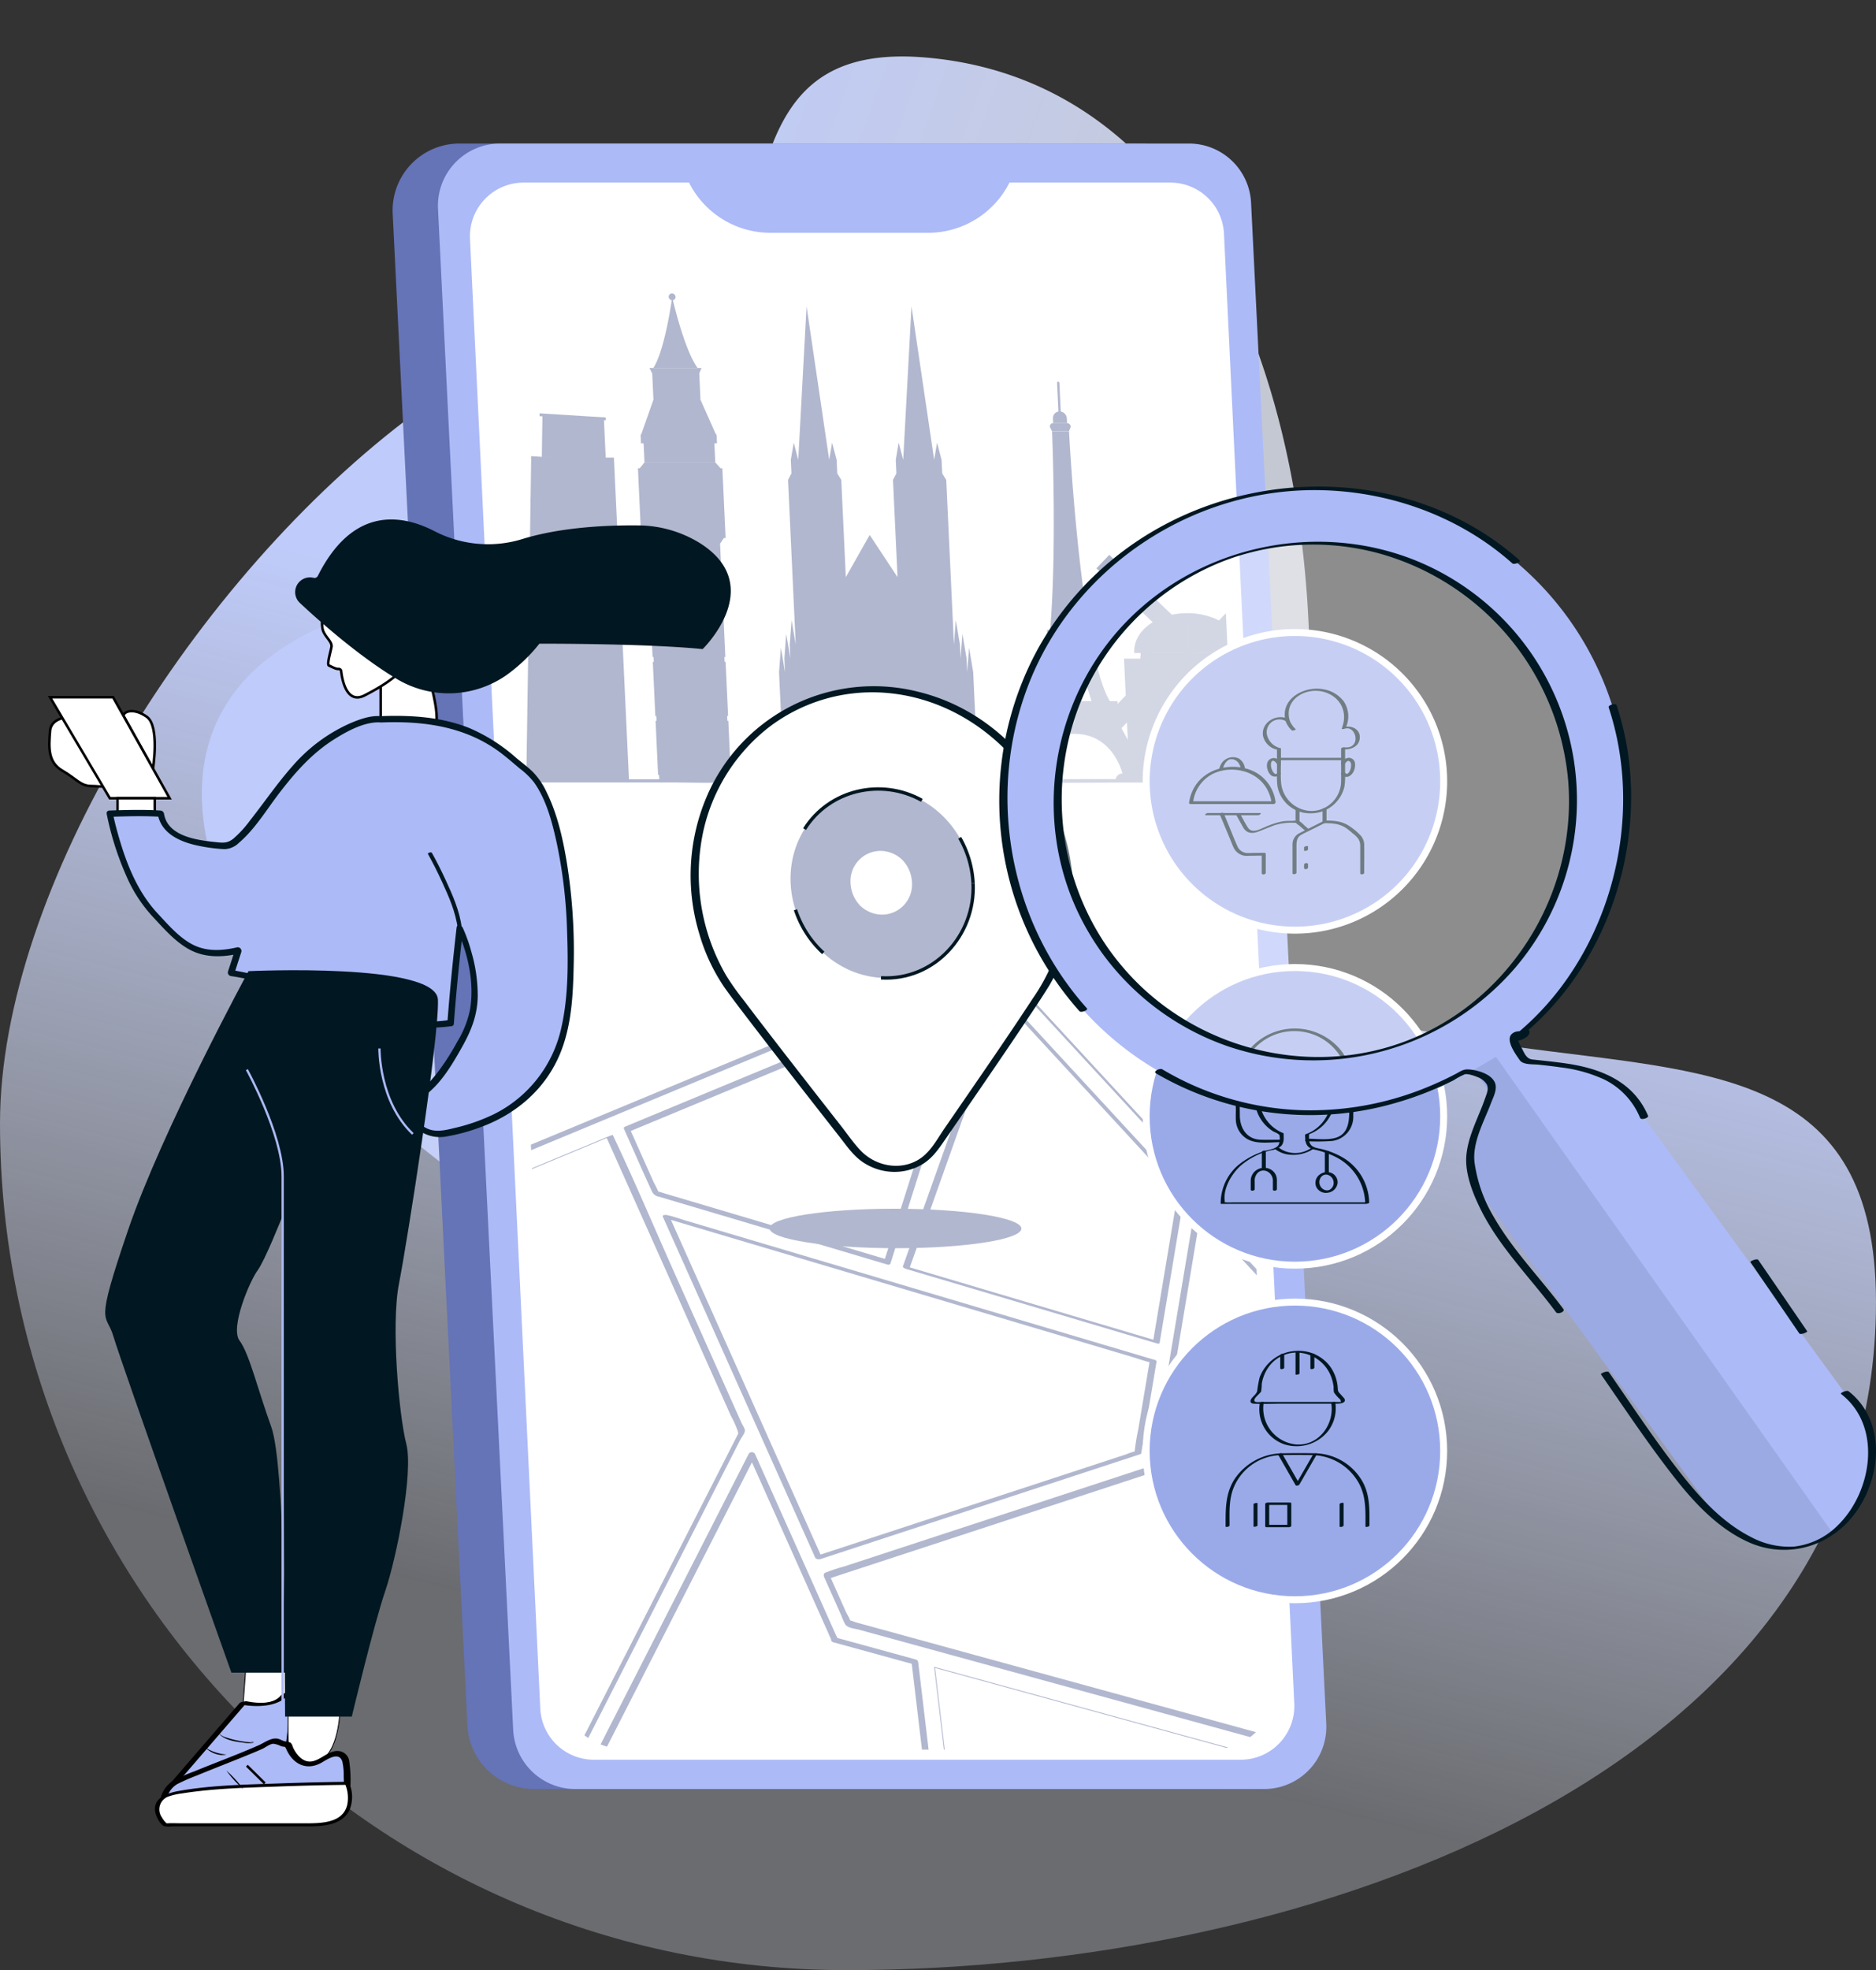 <svg xmlns="http://www.w3.org/2000/svg" xmlns:xlink="http://www.w3.org/1999/xlink" width="555.937" height="583.559" viewBox="0 0 555.937 583.559">
  <rect x="0" y="0" width="555.937" height="583.559" fill="#333333" stroke="none"/>
  <defs>
    <linearGradient id="linear-gradient" x1="0.358" y1="0.031" x2="0.13" y2="0.687" gradientUnits="objectBoundingBox">
      <stop offset="0" stop-color="#bfcbfa"/>
      <stop offset="1" stop-color="#e8edfb" stop-opacity="0.302"/>
    </linearGradient>
    <linearGradient id="linear-gradient-2" x1="0.358" y1="0.031" x2="0.13" y2="0.687" gradientUnits="objectBoundingBox">
      <stop offset="0" stop-color="#bfcbfa"/>
      <stop offset="1" stop-color="#e8edfb" stop-opacity="0.8"/>
    </linearGradient>
    <clipPath id="clip-path">
      <rect id="Rectangle_3987" data-name="Rectangle 3987" width="542.178" height="498.53" fill="none"/>
    </clipPath>
    <clipPath id="clip-path-2">
      <path id="Path_7876" data-name="Path 7876" d="M100.292,14.545a18.9,18.9,0,0,0-19.027,20l19.272,412.138a21.152,21.152,0,0,0,20.9,20H294.827a18.9,18.9,0,0,0,19.028-20L294.585,34.543a21.153,21.153,0,0,0-20.9-20Z" transform="translate(-81.243 -14.545)" fill="none"/>
    </clipPath>
    <clipPath id="clip-path-4">
      <rect id="Rectangle_3990" data-name="Rectangle 3990" width="164.855" height="164.856" fill="none"/>
    </clipPath>
    <clipPath id="clip-path-5">
      <rect id="Rectangle_3991" data-name="Rectangle 3991" width="107.017" height="145.174" fill="none"/>
    </clipPath>
  </defs>
  <g id="Group_3423" data-name="Group 3423" transform="translate(-352.063 -1344.941)">
    <g id="Group_3418" data-name="Group 3418">
      <g id="Group_1737" data-name="Group 1737" transform="translate(352.063 1344.941)">
        <path id="Path_3987" data-name="Path 3987" d="M0,243.2c0,138.514,112.289,250.8,250.8,250.8s305.135-59.347,305.135-197.861S356.711,302.313,293.624,87.367,0,104.691,0,243.2" transform="translate(0 89.552)" fill="url(#linear-gradient)"/>
        <g id="Group_3419" data-name="Group 3419">
          <g id="Group_3422" data-name="Group 3422">
            <path id="Path_5264" data-name="Path 5264" d="M0,160.288a165.3,165.3,0,0,0,165.3,165.3c91.29,0,201.1-39.114,201.1-130.4s-131.3,4.065-172.882-137.6S0,69,0,160.288" transform="matrix(0.087, -0.996, 0.996, 0.087, 48.242, 365.006)" fill="url(#linear-gradient-2)"/>
          </g>
        </g>
      </g>
    </g>
    <g id="Group_2390" data-name="Group 2390" transform="translate(365.822 1387.456)">
      <g id="Group_3420" data-name="Group 3420">
        <g id="Group_2378" data-name="Group 2378">
          <g id="Group_2377" data-name="Group 2377" clip-path="url(#clip-path)">
            <path id="Path_7843" data-name="Path 7843" d="M83.076,0h201.4a19.8,19.8,0,0,1,19.774,18.821l22.146,447.792A19.8,19.8,0,0,1,306.62,487.39h-201.4A19.8,19.8,0,0,1,85.446,468.57L63.3,20.778A19.8,19.8,0,0,1,83.076,0" transform="translate(39.309)" fill="#6573b7"/>
            <path id="Path_7844" data-name="Path 7844" d="M89.988,0H294.131a18.427,18.427,0,0,1,18.4,17.517l22.282,450.535a18.426,18.426,0,0,1-18.406,19.338H112.27a18.427,18.427,0,0,1-18.406-17.517L71.582,19.338A18.428,18.428,0,0,1,89.988,0" transform="translate(44.455)" fill="#acbaf7"/>
            <path id="Path_7845" data-name="Path 7845" d="M300.87,22.275A15.9,15.9,0,0,0,284.989,7.138H237.3A27.027,27.027,0,0,1,213.149,22.01H166.477A27.032,27.032,0,0,1,142.335,7.138H93.311A15.9,15.9,0,0,0,77.429,23.8l20.83,435.342a15.9,15.9,0,0,0,15.882,15.142H305.818a15.9,15.9,0,0,0,15.882-16.66Z" transform="translate(48.09 4.434)" fill="#fff"/>
          </g>
        </g>
        <g id="Group_2380" data-name="Group 2380" transform="translate(131.714 23.581)">
          <g id="Group_2379" data-name="Group 2379" clip-path="url(#clip-path-2)">
            <path id="Path_7846" data-name="Path 7846" d="M183.977,54.349h0l.066,1.438h4.123l-.066-1.438c0-.037-.021-.068-.024-.1a2.134,2.134,0,0,0-1.787-1.881l-.4-8.511v0a.363.363,0,0,0-.36-.342l.412,8.789h0l-.409-8.789a.325.325,0,0,0-.329.342v0l.4,8.511a1.9,1.9,0,0,0-1.61,1.879c0,.037-.018.068-.015.105" transform="translate(-17.422 3.448)" fill="#b1b7ce"/>
            <path id="Path_7847" data-name="Path 7847" d="M184.971,115.889c-.045-.053-.071-.122-.122-.17a2.305,2.305,0,0,0-.465-.3,2.171,2.171,0,0,0-.235-.154,2.253,2.253,0,0,0-.423-.088,2.2,2.2,0,0,0-.413-.084h-6.9a2.025,2.025,0,0,0-2.04,2.143v0h11.169a2.222,2.222,0,0,0-.208-.833,2.265,2.265,0,0,0-.366-.511" transform="translate(-23.388 47.915)" fill="#b1b7ce"/>
            <path id="Path_7848" data-name="Path 7848" d="M184.068,53.48h2.508l-.065-1.385h.015l.058,1.385H189.1l.55-1.386h-.057a1.071,1.071,0,0,0-1.059-1.012h-4.123a.956.956,0,0,0-.963,1.012h-.057Z" transform="translate(-17.787 8.153)" fill="#b1b7ce"/>
            <path id="Path_7849" data-name="Path 7849" d="M257.56,96.867l.417-.434-.864-.828-.451-.433-.781-.747-.454-.435-.854-.817,0,0-.008-.008,0,0-.768-.736L238.409,108.6a21.235,21.235,0,0,0-9.314-2.151h-.144l.49,10.483-.008,0-.491-10.48h-.149a21.716,21.716,0,0,0-4.346.47l-.4-.386,0,0-.752-.72,0,0-.457-.438-.007.006-.754-.723.007-.006-.457-.438-.006.006-.754-.721.006-.007-.457-.436-.007.006-.754-.723.007-.006-.457-.438-.007.006-.752-.72,0,0-.457-.438,0,0-.755-.721,0,0-.457-.438,0,0-.752-.72,0,0-.457-.438,0,0-.752-.721,0,0-.457-.438-.006,0-.752-.72,0,0-.457-.434,0,0-.754-.721,0,0-.457-.438,0,0-.752-.72,0,0-.457-.434,0,0-.754-.721,0,0-.457-.438,0,0-.754-.72,0,0-.457-.438,0,0-.752-.721,0,0-.457-.438,0,0-.752-.718,0,0-.454-.438,0,.006,0,0-1.064,1.119-.13.135-.712.749-.344.363-.854.9-.7.734,16.676,15.958c-3.536,2.166-5.686,5.446-5.467,9.106l14.516-.01,0,.015H215.152l.045.969h12.65l0,0H215.1c0,.235-.018.47-.023.707h-4.817l.509,10.9-.485.509,0,0-.415.438,0,0-.686.72,0,0-.417.439,0,0-.392.412-.037-.819h-2.283c-2.184-3.633-4.032-10.423-5.574-18.57h.564l-.118-2.518h-.9c-4.311-24.455-6.067-58.856-6.067-58.856h-5.024s1.461,34.4-.563,58.856h-.914l.118,2.518h.572c-.781,8.147-1.993,14.936-3.837,18.57h-2.283l.186,3.982.113,2.429-6.744,15.013h7s1.641-11.743,13.046-11.743l-.266-5.7h.021l.267,5.707c11.389,0,14.136,11.707,14.144,11.739a2.024,2.024,0,0,0-2.033,2.143H211.9v0h11.438v0h3.135v0h24.153l-.292-6.229h.292L250.539,148h1.125c-.268-.626-.514-1.261-.77-1.89l.592.566,0,0,.457.438,0,0,.749.718,0,0,.454.438,0,0,0,0,3.1-3.262L249.77,138.8l6.485,6.2.7-.734-7.252-6.94-.815-17.422h-4.82c-.028-.237-.063-.472-.088-.707H231.228v0h12.654l-.045-.969H231.181l0-.015,14.521.01a9.755,9.755,0,0,0-2.633-6.133l.167-.175.007.006.417-.438-.007-.006.686-.721.006.006.417-.438-.006-.006.687-.721.007.006.417-.438-.008-.006.686-.72,0,0,.417-.438,0,0,.687-.723,0,.006.417-.438-.006-.007.686-.72,0,0,.417-.438,0,0,.686-.72,0,0,.417-.438,0,0,.686-.721,0,0,.413-.436,0,0,.687-.72,0,0,.417-.436,0,0,.686-.721,0,0,.413-.438,0,0,.686-.721,0,0,.415-.438,0,0,.686-.721,0,0,.417-.438,0,0,.686-.72,0,0,.417-.438,0,0,.684-.72Zm-46.489,40.466v0l-2.1,2.2h0Zm.07,1.47.237,5.076c-.006.021-.011.042-.016.062l-1.856-3.419Zm-15.968-6.3h-5.467c.165-.731.817-3.6,1.26-5.851.511-2.6,1.115-7.832,1.115-7.832h4.9s1.094,5.237,1.848,7.832c.653,2.249,1.573,5.12,1.808,5.851Z" transform="translate(-22.64 9.072)" fill="#b1b7ce"/>
            <path id="Path_7850" data-name="Path 7850" d="M108.719,63.318h.77l.264,5.64h9.922v0h1.135v0h9.922l-.264-5.64h.772l-.1-2.164h0a1.011,1.011,0,0,0-.324-.715l-4.551-10.222h.075l-.353-7.555h-.013l.665-1.649h-15.41l.819,1.649.353,7.555h.068l-3.6,10.227a.925.925,0,0,0-.25.71h0Zm12.672-13.1h0Zm-2.591,0h0Zm5.17,0h0Zm-9.207,0h0Z" transform="translate(-64.239 1.898)" fill="#b1b7ce"/>
            <path id="Path_7851" data-name="Path 7851" d="M117.48,49.477h6.587c-3.413-4.577-6.487-16.569-7.334-20.076a.958.958,0,0,0,.79-1.023,1.088,1.088,0,0,0-1.02-.992h-.019v0a.972.972,0,0,0-.994,1.012,1.081,1.081,0,0,0,.9,1.013c-.522,3.515-2.474,15.492-5.455,20.068Z" transform="translate(-62.801 -6.569)" fill="#b1b7ce"/>
            <path id="Path_7852" data-name="Path 7852" d="M134.909,134.8h-.292l-.068-1.446h.293l-.747-16.006h-.3l-.066-1.446h.293L133.278,99.9h-.293l-.068-1.446h.293l-.747-16h0v0h-.083l1.222-1.809h.5l-.965-20.648H132.6l-1.561-1.736H110.061l-1.4,1.736h-.543l.965,20.648h.5l1.393,1.809H110.9l.747,16.006h.292l.068,1.446h-.292l.749,16.006h.29l.068,1.446h-.292l.749,16.006h.29l.068,1.446h-.29l.749,16.006h.29l.081,1.736h20.977l-.083-1.736h.293l-.747-16.006Zm-18.839-1.738v0h15.956v0H116.071ZM114.44,98.16v0h15.955l0,0H114.44Zm-2.565-17.814Z" transform="translate(-64.547 12.607)" fill="#b1b7ce"/>
            <path id="Path_7853" data-name="Path 7853" d="M111.249,62.411l-.519-11.079.538.034.015-.843-.592-.037,0-.052h-.741l-4.919-.3-13.37-.843-.015.843.854.053-.182,11.986,1.209.075,1.3.081,1.414.088h-.021l-7.085-.433-.013.843.039,0-.177,11.65-.034,0-.013.843.034,0L88.8,86.97l-.029,0-.011.843.028,0L88.6,99.465l-.023,0-.011.843.023,0-.178,11.65-.019,0-.011.843H88.4l-.178,11.652h-.013l-.011.841.013,0-.178,11.652h-.008l-.013.843h.008L87.71,158.15l1.613.1,3.448.214.953.058.446.028,5.381.334.05,1.073h18.641l-4.561-97.546Z" transform="translate(-77.226 7.037)" fill="#b1b7ce"/>
            <path id="Path_7854" data-name="Path 7854" d="M190.224,130.845l-.55,7.252-.19-4.076-1.227-7.252-.548,7.252-.191-4.074-1.227-7.253-.548,7.253-2.283-48.8-1.19-1.9-.188-4.019-1.341-5.1-.861,5.1-6.714-45.485-2.458,45.485-1.341-5.1-.862,5.1.188,4.017-1.012,1.9,1.347,28.819-8.249-12.5-7.078,12.5-1.347-28.821-1.19-1.9-.188-4.019-1.341-5.1-.859,5.1-6.709-45.487-2.463,45.487-1.334-5.1-.869,5.1.188,4.017-1.012,1.9,2.281,48.809-1.227-7.252-.548,7.252.191,4.076-1.227-7.252-.548,7.252.19,4.076-1.227-7.253-.55,7.253,1.519,32.462h57.536L191.449,138.1Z" transform="translate(-48.523 -5.108)" fill="#b1b7ce"/>
            <path id="Path_7855" data-name="Path 7855" d="M175.611,190.451l-26.1-74.008H82.5L87.667,226.96Z" transform="translate(-80.462 48.757)" fill="#fff"/>
            <path id="Path_7856" data-name="Path 7856" d="M176.862,191.085l-8.813-24.993L154,126.243q-1.615-4.582-3.231-9.165a3.325,3.325,0,0,0-1.764-.921H81.987l-.045.008q.873,18.677,1.748,37.355l2.782,59.522q.319,6.819.639,13.638c.011.256,1.581,1.008,1.808.914l29.813-12.376,47.275-19.625,10.856-4.507c-.282.117-1.315-1.119-1.809-.914q-14.9,6.189-29.813,12.376L97.966,222.172q-5.428,2.254-10.856,4.507l1.808.914q-.6-12.882-1.2-25.763-1.17-25.033-2.341-50.068l-1.566-33.5c-.028-.6-.162-1,.13-1.175s1.252,0,1.59,0h48.888c5.157,0,10.358.2,15.514,0,.263-.01.53,0,.794,0l-1.766-.921,8.813,24.993q7.026,19.924,14.051,39.85,1.615,4.582,3.231,9.163c.19.535,1.691.577,1.809.914" transform="translate(-80.809 48.579)" fill="#b1b7ce"/>
            <path id="Path_7857" data-name="Path 7857" d="M106.132,208.4l8.486,18.98,68.667,20.393,35.9-113.287-65.721,6.833,14.588,41.366,0,.028-.232.078Z" transform="translate(-65.782 59.964)" fill="#fff"/>
            <path id="Path_7858" data-name="Path 7858" d="M105.633,208.725c2.72,6.086,5.363,12.213,8.166,18.262a2.8,2.8,0,0,0,2.226,1.731q3.152.936,6.3,1.874,23.793,7.065,47.586,14.132l13.613,4.043c.407.122.887.157,1.041-.331q6.085-19.2,12.169-38.4,9.654-30.464,19.309-60.929,2.213-6.977,4.424-13.957c.19-.6-.79-1.2-1.279-1.149l-57.55,5.982q-4.085.426-8.171.85a.551.551,0,0,0-.506.812q6.384,18.1,12.767,36.2.664,1.88,1.326,3.76a4.928,4.928,0,0,0,.35,1c.107.162.1.58.083.235.122-.193.242-.386.362-.579-2.051.686-4.042,1.659-6.039,2.487l-14.768,6.132-33.358,13.847-7.756,3.22c-1.026.426.339,1.832,1.124,1.506l54.441-22.6c2.472-1.026,4.94-2.236,7.48-3.087a.513.513,0,0,0,.362-.579c-.058-1.231-.961-2.776-1.363-3.917q-1.746-4.946-3.489-9.893l-7.933-22.49q-.934-2.648-1.866-5.295-.253.406-.507.812l57.552-5.984q4.086-.423,8.169-.85-.64-.574-1.278-1.149-6.084,19.2-12.171,38.4-9.654,30.464-19.309,60.929-2.211,6.979-4.423,13.957l1.041-.331q-17.264-5.129-34.527-10.254l-23.555-7-7.759-2.3c-.7-.206-1.4-.477-2.109-.627-1.469-.31.34-.024.011.42.185-.25-1.336-2.988-1.467-3.283l-2.842-6.354q-2.079-4.652-4.16-9.306c-.352-.786-2.223-1.068-1.722.053" transform="translate(-66.144 59.663)" fill="#b1b7ce"/>
            <path id="Path_7859" data-name="Path 7859" d="M254.016,258.28l-6.632-141.837H197.472l-22.279.131,1.394,57.823Z" transform="translate(-22.879 48.758)" fill="#fff"/>
            <path id="Path_7860" data-name="Path 7860" d="M255.231,258.99l-.657-14.059q-.8-16.986-1.589-33.973-.958-20.454-1.913-40.91-.827-17.689-1.655-35.38-.272-5.863-.548-11.726c-.078-1.663.219-3.922-.258-5.532a1.219,1.219,0,0,1-.013-.256c-.019-.43-1.329-1.034-1.7-1.034H217.113c-8.212,0-16.425-.021-24.638.028l-17.769.1-.055.024.866,35.909q.233,9.659.467,19.317a7.936,7.936,0,0,0,.139,2.75,7.629,7.629,0,0,0,1.338,1.448l23,24.915q16.571,17.949,33.138,35.9c6.538,7.083,12.9,14.4,19.648,21.285.105.107.2.22.3.331.282.3,1.813.932,1.608.712l-29.325-31.77L183.388,181.09l-4.817-5.219c-.924-1-.767-.674-.8-2.038l-.666-27.637-.666-27.635c-.011-.449-.091-1.14.063-1.252.25-.183,1.239-.008,1.537-.01q1.751-.01,3.5-.021l15.622-.092c16.477-.1,32.955-.008,49.431-.008h1.949l-1.7-1.034q.328,7.028.657,14.059l1.589,33.971q.956,20.457,1.913,40.912.827,17.689,1.654,35.38l.548,11.725c.078,1.665-.217,3.923.259,5.533a1.12,1.12,0,0,1,.011.256c.026.538,1.754.926,1.757,1.01" transform="translate(-23.216 48.553)" fill="#b1b7ce"/>
            <path id="Path_7861" data-name="Path 7861" d="M101.245,369.792,152.7,268.9l-39.127-87.508-27.7,11.5,7.6,162.616a18.7,18.7,0,0,0,7.769,14.281" transform="translate(-78.365 89.105)" fill="#fff"/>
            <path id="Path_7862" data-name="Path 7862" d="M102.557,369.583q7.626-14.956,15.254-29.912,13.224-25.928,26.446-51.855,4.156-8.152,8.314-16.3c.345-.676,1.4-2.014,1.427-2.8.021-.631-.743-1.719-.994-2.283q-9.9-22.135-19.794-44.271c-6-13.408-11.713-26.982-18-40.257-.113-.24-.216-.483-.324-.725-.068-.156-1.184.319-1.24.342l-27.7,11.5c-.094.041-.661.22-.655.373q.411,8.769.82,17.537.973,20.787,1.944,41.573Q89.2,277.03,90.35,301.553l1.868,39.958.53,11.332c.167,3.575.347,6.992,1.954,10.329a19.454,19.454,0,0,0,5.963,7.12c.391.293,1.749-.824,1.9-.713-5.212-3.906-7.545-9.494-7.84-15.818q-.224-4.757-.446-9.515-.88-18.859-1.764-37.716-1.141-24.413-2.283-48.825-1.014-21.685-2.027-43.37-.338-7.189-.673-14.375l-.214-4.583a7.518,7.518,0,0,0-.112-2.4.894.894,0,0,1-.015-.3l-.655.371,27.7-11.5-1.24.342q7.646,17.106,15.295,34.21,10.778,24.109,21.557,48.215a28.2,28.2,0,0,1,2.082,4.656c.148.639.094.618-.255,1.3q-3.392,6.649-6.783,13.3-12.879,25.255-25.76,50.509-5.943,11.656-11.887,23.308c-2.057,4.034-4.6,8.085-6.273,12.3-.081.206-.2.4-.306.6.157-.31,1.629-.19,1.9-.715" transform="translate(-78.728 88.956)" fill="#b1b7ce"/>
            <path id="Path_7863" data-name="Path 7863" d="M238.778,213.379l-53.09-57.52L157.131,236.12l74.175,22.028Z" transform="translate(-34.1 73.244)" fill="#fff"/>
            <path id="Path_7864" data-name="Path 7864" d="M240.029,213.731q-8.949-9.7-17.9-19.395l-28.574-30.957q-3.307-3.585-6.616-7.167c-.207-.225-1.631-1.062-1.829-.5q-4.839,13.6-9.677,27.2-7.67,21.561-15.343,43.125l-3.536,9.94c-.141.394.872.73,1.07.79L182.7,244.2l39.95,11.864,9.152,2.719c.12.034.78.19.822-.065q3.273-19.606,6.545-39.211.462-2.777.927-5.558c.1-.585-1.821-1.153-1.894-.725q-3.271,19.606-6.543,39.211-.464,2.777-.927,5.558l.82-.065-25.071-7.445q-19.975-5.934-39.95-11.864l-9.153-2.719,1.072.79q4.837-13.6,9.676-27.2l15.345-43.125q1.768-4.971,3.536-9.94l-1.829-.5q8.949,9.7,17.9,19.395l28.574,30.957,6.615,7.169c.34.368,2.189.734,1.767.279" transform="translate(-34.467 73.032)" fill="#b1b7ce"/>
            <path id="Path_7865" data-name="Path 7865" d="M257.593,238.907,113.276,196.049l45.15,100.97,94.636-31.026Z" transform="translate(-61.344 98.211)" fill="#fff"/>
            <path id="Path_7866" data-name="Path 7866" d="M258.312,238.645l-14.369-4.267-34.5-10.246L167.9,211.8l-36.1-10.72-11.9-3.536c-1.868-.554-3.753-1.266-5.658-1.68-.084-.019-.167-.05-.25-.075-.245-.073-1.584-.138-1.315.465l15.261,34.13,24.318,54.381q2.784,6.23,5.571,12.459c.242.538,1.18.589,1.654.433q15.994-5.243,31.987-10.488,25.486-8.353,50.971-16.71l11.678-3.828a.471.471,0,0,0,.339-.321q2.266-13.543,4.531-27.086c.113-.683-1.892-.963-2.012-.251q-.965,5.778-1.932,11.558-.742,4.428-1.482,8.858a59.259,59.259,0,0,0-.994,5.94c-.037.618-.375.762.209.413a1.244,1.244,0,0,1-.391.128,11.827,11.827,0,0,0-2.265.742l-9.547,3.129-64.421,21.121-18,5.9,1.652.433q-7.631-17.067-15.261-34.13-12.159-27.19-24.317-54.381-2.787-6.23-5.572-12.461l-1.315.467q7.186,2.133,14.369,4.267l34.5,10.245q20.768,6.17,41.536,12.336l36.1,10.72L251.75,237.8c1.866.553,3.753,1.266,5.656,1.68.084.018.167.049.25.075.922.272,1.965-.517.657-.906" transform="translate(-61.736 98.02)" fill="#b1b7ce"/>
            <path id="Path_7867" data-name="Path 7867" d="M215,194.612l-11.728,70.277,35.335-11.582-1.631-34.892Z" transform="translate(-5.435 97.318)" fill="#fff"/>
            <path id="Path_7868" data-name="Path 7868" d="M214.432,194.528q-1.982,11.872-3.962,23.745-3.159,18.925-6.316,37.846l-1.449,8.687c-.1.572,1.125,1.128,1.576.981q15.459-5.068,30.918-10.134,2.208-.725,4.416-1.448c.138-.045.285-.131.277-.3q-.7-14.944-1.4-29.887a28.918,28.918,0,0,0-.224-4.789,3.931,3.931,0,0,0-1.221-1.73l-11.141-12.067q-4.944-5.355-9.89-10.713c-.517-.559-2.218-.668-1.321.3l15.15,16.408,4.176,4.525a17.736,17.736,0,0,0,2.433,2.634c.46.318-.1.227-.049-.2a5.673,5.673,0,0,0,.044.923q.1,2.162.2,4.325.623,13.348,1.248,26.7c.042.924.146,1.868.13,2.793,0,.177.5-.306.087-.141-.339.135-.7.229-1.044.342l-10.394,3.408q-11.853,3.884-23.7,7.769l1.576.981q1.982-11.872,3.962-23.745,3.159-18.925,6.316-37.848.725-4.341,1.449-8.685c.109-.652-1.72-1.479-1.853-.679" transform="translate(-5.792 97.062)" fill="#b1b7ce"/>
            <path id="Path_7869" data-name="Path 7869" d="M279.9,328.548a17.742,17.742,0,0,0,.781-6.083l-4.11-87.88L142.619,278.5l6.308,14.111Z" transform="translate(-43.115 122.15)" fill="#fff"/>
            <path id="Path_7870" data-name="Path 7870" d="M281.106,329.267c1.248-4.329.678-8.894.47-13.33l-.969-20.708q-1.141-24.389-2.279-48.781-.268-5.7-.533-11.388c-.023-.5-.567-1.253-1.162-1.059l-13.344,4.376L231.428,248.82l-38.738,12.7L159.183,272.5l-11.042,3.619a49.073,49.073,0,0,0-5.238,1.717,1.865,1.865,0,0,1-.227.075c-.639.209-.71.817-.46,1.373q1.454,3.254,2.91,6.509,1.077,2.412,2.156,4.825a17.525,17.525,0,0,0,1.193,2.669c.755,1.109,2.894,1.242,4.1,1.573l27.5,7.547L221.4,313.747l38.708,10.622L273.345,328c2.109.579,4.28,1.4,6.44,1.765a2.834,2.834,0,0,1,.277.078c1.235.339,1.407-1.542.35-1.832q-7.959-2.184-15.919-4.369l-36.755-10.084L185.966,302.1l-30.356-8.33-3.988-1.094c-.441-.122-1.545-.661-2-.548-.023,0-.138-.058-.152-.042.125-.125.381.749.464.347.117-.566-1.015-2.268-1.24-2.776l-4.134-9.246q-.433-.97-.867-1.941c-.154.459-.306.916-.46,1.373l13.346-4.376,31.857-10.442,38.738-12.7,33.508-10.982q5.52-1.812,11.042-3.62l3.439-1.128a6.775,6.775,0,0,0,1.8-.588.847.847,0,0,1,.227-.075l-1.162-1.059,1.44,30.779q1.116,23.878,2.232,47.755c.23,4.924,1.055,10.392-.327,15.186-.3,1.054,1.383,1.908,1.738.676" transform="translate(-43.449 121.769)" fill="#b1b7ce"/>
            <path id="Path_7871" data-name="Path 7871" d="M196.12,300.926l-23.879-6.551.041-.2L147.86,239.564l-49.3,96.656a16.724,16.724,0,0,0,4.8.718H200.4Z" transform="translate(-70.484 125.244)" fill="#fff"/>
            <path id="Path_7872" data-name="Path 7872" d="M196.744,300.493l-23.879-6.551.73,1.047a2.538,2.538,0,0,0-.428-1.634q-.82-1.829-1.637-3.661-2.874-6.43-5.751-12.86l-13.419-30.009q-1.581-3.531-3.158-7.062a1.1,1.1,0,0,0-1.918-.2q-8.344,16.357-16.684,32.713-13.28,26.038-26.561,52.077-3.028,5.934-6.054,11.867c-.225.443.378.947.73,1.046,4.214,1.179,8.841.773,13.176.773h88.931c.394,0,1.028-.152.965-.692q-1.872-15.734-3.743-31.468-.27-2.271-.542-4.544c-.115-.979-2.114-1.276-1.986-.2q1.87,15.734,3.743,31.468l.54,4.544c.321-.23.642-.462.965-.692H114.47c-4.872,0-10.53.666-15.283-.663q.365.523.73,1.047,8.344-16.357,16.684-32.713l26.561-52.076q3.028-5.934,6.054-11.867l-1.918-.2Q158.04,264,168.786,288.032q1.068,2.39,2.137,4.778a14.087,14.087,0,0,0,.589,1.316c.256.444.1.483.152.246a.937.937,0,0,0,.73,1.046l23.879,6.551c1.213.332,1.7-1.14.472-1.477" transform="translate(-70.873 124.939)" fill="#b1b7ce"/>
            <path id="Path_7873" data-name="Path 7873" d="M162.342,278.4l4.089,34.409h85.878a15.828,15.828,0,0,0,12.655-6.248Z" transform="translate(-30.862 149.372)" fill="#fff"/>
            <path id="Path_7874" data-name="Path 7874" d="M162.342,278.4l4.089,34.409h85.878a15.828,15.828,0,0,0,12.655-6.248Z" transform="translate(-30.862 149.372)" fill="none" stroke="#b1b7ce" stroke-miterlimit="10" stroke-width="0.25"/>
            <path id="Path_7875" data-name="Path 7875" d="M206.8,200.453c.151,3.229-16.431,5.848-37.035,5.848s-37.428-2.62-37.578-5.848,16.428-5.843,37.031-5.843,37.431,2.62,37.582,5.848" transform="translate(-49.599 97.317)" fill="#b1b7ce"/>
          </g>
        </g>
        <g id="Group_2388" data-name="Group 2388">
          <g id="Group_2387" data-name="Group 2387" clip-path="url(#clip-path)">
            <path id="Path_7877" data-name="Path 7877" d="M229.38,157.183c-1.5-32.011-27.945-57.907-58.891-57.458-30.6.438-54.019,26.976-51.866,58.732a60.963,60.963,0,0,0,8.567,27.267c2.237,3.734,23.881,31.457,38.3,49.83,5.156,6.715,14.583,8.228,21.06,3.379a13.989,13.989,0,0,0,3.213-3.379c12.772-18.477,31.984-46.455,33.9-50.329a57.14,57.14,0,0,0,5.72-28.033" transform="translate(73.607 61.949)" fill="#fff"/>
            <path id="Path_7878" data-name="Path 7878" d="M231.024,157.427c-1.36-26.384-19.881-50.372-45.858-56.668a53.8,53.8,0,0,0-62.359,30.4,59.454,59.454,0,0,0-2.476,41.333,54.846,54.846,0,0,0,7.586,16.062c2.7,3.771,5.543,7.445,8.366,11.125,8.489,11.073,17.088,22.062,25.7,33.041,2.005,2.56,3.87,5.318,6.564,7.211a16.81,16.81,0,0,0,8.9,3.03,16.17,16.17,0,0,0,8.685-2.067c3.1-1.77,4.959-4.486,6.939-7.352,7.929-11.483,15.851-22.974,23.625-34.565,2.516-3.752,5.058-7.5,7.425-11.347a49.5,49.5,0,0,0,6.081-17.154,59.955,59.955,0,0,0,.822-13.04c-.053-1.247-2.429-.9-2.383.17a57.652,57.652,0,0,1-4.173,24.529,57.009,57.009,0,0,1-5.327,9.473c-6.628,10.125-13.5,20.087-20.356,30.059q-2.87,4.178-5.749,8.349c-1.911,2.771-3.677,6.112-6.287,8.28-5.533,4.6-13.755,3.427-18.591-1.605-2.127-2.215-3.906-4.856-5.8-7.271q-3.13-3.993-6.253-7.991-6.162-7.889-12.292-15.8c-3.4-4.4-6.795-8.8-10.139-13.239a78.2,78.2,0,0,1-5.331-7.484,59.874,59.874,0,0,1-6.806-42.977,53.773,53.773,0,0,1,19.142-30.447,50.459,50.459,0,0,1,34.325-10.439c25.57,1.738,46.876,21.867,52.3,46.555a61.3,61.3,0,0,1,1.337,10c.063,1.247,2.437.9,2.382-.17" transform="translate(73.155 61.619)" fill="#011721"/>
            <path id="Path_7879" data-name="Path 7879" d="M190.111,145.9c.725,15.486-10.8,28.033-25.724,28.033s-27.619-12.548-28.344-28.033,10.8-28.033,25.722-28.033,27.623,12.555,28.346,28.033" transform="translate(84.494 73.225)" fill="#b1b7ce"/>
            <path id="Path_7880" data-name="Path 7880" d="M166.938,126.844a29.9,29.9,0,0,1,3.959,13.485" transform="translate(103.707 78.799)" fill="none" stroke="#011721" stroke-miterlimit="10" stroke-width="1"/>
            <path id="Path_7881" data-name="Path 7881" d="M138.576,129.8c7.373-11.71,22.785-15.189,34.762-8.515" transform="translate(86.088 73.26)" fill="none" stroke="#011721" stroke-miterlimit="10" stroke-width="1"/>
            <path id="Path_7882" data-name="Path 7882" d="M145.151,152.771a30.127,30.127,0,0,1-8.236-12.782" transform="translate(85.056 86.965)" fill="none" stroke="#011721" stroke-miterlimit="10" stroke-width="1"/>
            <path id="Path_7883" data-name="Path 7883" d="M179.837,135.162c.726,15.389-11.569,28.915-27.287,27.987" transform="translate(94.769 83.967)" fill="none" stroke="#011721" stroke-miterlimit="10" stroke-width="1"/>
            <path id="Path_7884" data-name="Path 7884" d="M155.815,129.235a8.937,8.937,0,0,0-8.823,9.614,10.24,10.24,0,0,0,2.868,6.618,9.5,9.5,0,0,0,6.508,2.654,8.938,8.938,0,0,0,8.823-9.614,10.253,10.253,0,0,0-2.87-6.621,9.485,9.485,0,0,0-6.506-2.652" transform="translate(91.304 80.283)" fill="#fff"/>
            <path id="Path_7885" data-name="Path 7885" d="M37.054,275.952l-1.085,14.463s14.1,2.411,13.378-6.268-12.294-8.2-12.294-8.2" transform="translate(22.345 171.427)" fill="#fff"/>
            <path id="Path_7886" data-name="Path 7886" d="M37.054,275.952l-1.085,14.463s14.1,2.411,13.378-6.268S37.054,275.952,37.054,275.952Z" transform="translate(22.345 171.427)" fill="none" stroke="#000" stroke-miterlimit="10" stroke-width="0.25"/>
            <path id="Path_7887" data-name="Path 7887" d="M43.866,285.8l-7.537,8.727L23.257,309.661l34.013-8.2,1.994-17.355-3.027-.731S52.9,287.726,43.866,285.8" transform="translate(14.448 176.044)" fill="#acbaf7"/>
            <path id="Path_7888" data-name="Path 7888" d="M43.249,286.071q-8.453,9.786-16.9,19.573l-3.7,4.29c-.5.582.974.342,1.166.3q14.854-3.577,29.707-7.158l4.308-1.038c.331-.079,1.026-.282,1.073-.691q1-8.679,1.993-17.355a.259.259,0,0,0-.211-.147l-3.027-.733a2.49,2.49,0,0,0-2.028.545c-2.333,2.969-7.138,2.516-10.343,1.876-.558-.112-2.591.791-1.926.924,4.343.867,11.272,1.015,14.4-2.964l-2.028.543c.734.178,2.258.225,2.834.686.264.212-.094-.28-.036.05a2.4,2.4,0,0,1-.066.575q-.336,2.916-.67,5.832l-1.24,10.8,1.073-.692L27.91,308.439q-2.152.518-4.306,1.038l1.166.3q7.852-9.093,15.7-18.184l4.906-5.681c.482-.558-1.749-.277-2.13.164" transform="translate(14 175.852)"/>
            <path id="Path_7889" data-name="Path 7889" d="M59.628,288s.062,12.775-5.483,16.151-9.641-2.171-9.883-4.34,0-18.8,0-18.8Z" transform="translate(27.431 174.569)" fill="#fff"/>
            <path id="Path_7890" data-name="Path 7890" d="M59.628,288s.062,12.775-5.483,16.151-9.641-2.171-9.883-4.34,0-18.8,0-18.8Z" transform="translate(27.431 174.569)" fill="none" stroke="#000" stroke-miterlimit="10" stroke-width="0.25"/>
            <path id="Path_7891" data-name="Path 7891" d="M21.324,310.665H60.465s14.371,1.446,15.094-2.169,0-10.024,0-10.024-.242-5.643-7.231-1.064-9.883-4.34-9.883-4.34c-4.822-.963-2.652-2.169-6.991,0s-23.863,9.4-27,11.329-3.134,6.268-3.134,6.268" transform="translate(13.247 181.307)" fill="#acbaf7"/>
            <path id="Path_7892" data-name="Path 7892" d="M21.464,311.707H59.117c.407,0,.815,0,1.222,0a2.083,2.083,0,0,1,.541.026c2.13.159,4.261.284,6.4.256a19.675,19.675,0,0,0,7.347-1.052c2.425-1.033,2.5-3.03,2.583-5.46a38.127,38.127,0,0,0-.326-7.142,3.493,3.493,0,0,0-2.3-3.043c-3.286-1.026-5.726,2.3-8.653,2.865-2.717.522-4.687-1.9-5.725-4.092a4.638,4.638,0,0,0-.566-1.269c-.473-.464-1.495-.425-2.1-.624-.585-.191-1.153-.532-1.748-.681-1.981-.494-4.006,1.137-5.752,1.907-6.333,2.795-12.851,5.164-19.247,7.806a40.928,40.928,0,0,0-6.475,2.952,8.438,8.438,0,0,0-3.593,7c-.013,1.012,1.934.493,1.945-.415A6.567,6.567,0,0,1,25.9,304.9a59.726,59.726,0,0,1,5.832-2.552c5.509-2.266,11.075-4.39,16.575-6.676.931-.386,1.863-.775,2.78-1.192.994-.451,2.2-1.449,3.257-1.527a6.818,6.818,0,0,1,2.262.7c1.336.418,1.115-.16,1.642,1.005,1.988,4.4,6.057,6.406,10.472,3.859,1.717-.991,5.151-3.361,6.1-.261a18.009,18.009,0,0,1,.4,4.361,33.849,33.849,0,0,1-.063,4.9c-.149,1.449-.293,1.9-1.683,2.33a24.779,24.779,0,0,1-7.688.61c-5.927-.131-11.986-.271-18.116-.271H21.93c-.986,0-1.793,1.524-.465,1.524" transform="translate(12.875 181.026)"/>
            <path id="Path_7893" data-name="Path 7893" d="M76.53,299.59s5.293,12.294-10.267,12.294H22.683s-5.554-5.063,0-8.437S76.53,299.59,76.53,299.59" transform="translate(12.558 186.114)" fill="#fff"/>
            <path id="Path_7894" data-name="Path 7894" d="M76.164,299.923a10.485,10.485,0,0,1,.692,6.028c-1.185,5.708-8.038,5.653-12.636,5.653h-36.3c-1.445,0-2.91-.071-4.353,0-.589.031-.582-.2-.214.079a6.639,6.639,0,0,1-1.453-1.83,4.05,4.05,0,0,1,2.111-6.245,19.914,19.914,0,0,1,3.928-.871c9.129-1.443,18.506-1.673,27.728-2.012,7.01-.259,14.027-.443,21.044-.512.692-.008.916-.91.1-.9-6.739.068-13.477.242-20.212.482-9.873.353-20.019.488-29.767,2.245C23.7,302.6,19.228,304,19.9,308.13c.209,1.286,1.318,3.716,2.61,4.308a6.733,6.733,0,0,0,2.42.068H62.653c4.99,0,12.438.491,14.92-5.04a10.252,10.252,0,0,0-.208-7.865c-.232-.545-1.425-.2-1.2.323" transform="translate(12.323 185.942)"/>
            <path id="Path_7895" data-name="Path 7895" d="M7.966,104.75S1.1,104.269.735,108.969s-.723,9.16,3.615,11.691,5.391,4.572,8.677,4.58,5.786,1.2,3.979-3.254-5.665-16.271-9.04-17.235" transform="translate(0.332 65.065)" fill="#fff"/>
            <path id="Path_7896" data-name="Path 7896" d="M7.966,104.75S1.1,104.269.735,108.969s-.723,9.16,3.615,11.691,5.391,4.572,8.677,4.58,5.786,1.2,3.979-3.254S11.341,105.715,7.966,104.75Z" transform="translate(0.332 65.065)" fill="none" stroke="#000" stroke-miterlimit="10" stroke-width="0.75"/>
            <path id="Path_7897" data-name="Path 7897" d="M22.836,120.717S24.861,108.14,21,105.382s-6.858-1.584-6.924-.3l8.756,15.638" transform="translate(8.747 64.421)" fill="#fff"/>
            <path id="Path_7898" data-name="Path 7898" d="M22.836,120.717S24.861,108.14,21,105.382s-6.858-1.584-6.924-.3Z" transform="translate(8.747 64.421)" fill="none" stroke="#000" stroke-miterlimit="10" stroke-width="0.75"/>
            <path id="Path_7899" data-name="Path 7899" d="M68.568,82.793s7.954,26.515,8.918,34.107-1.566,9.4-4.458,10.606-9.4.6-10.366,0-1.566-4.458-1.566-7.352V105.5l1.688-24.393Z" transform="translate(37.955 50.385)" fill="#fff"/>
            <path id="Path_7900" data-name="Path 7900" d="M68.568,82.793s7.954,26.515,8.918,34.107-1.566,9.4-4.458,10.606-9.4.6-10.366,0-1.566-4.458-1.566-7.352V105.5l1.688-24.393Z" transform="translate(37.955 50.385)" fill="none" stroke="#000" stroke-miterlimit="10" stroke-width="0.75"/>
            <path id="Path_7901" data-name="Path 7901" d="M.658,101.158H19.339l16.752,29.921H18.375Z" transform="translate(0.409 62.842)" fill="#fff"/>
            <path id="Path_7902" data-name="Path 7902" d="M.658,101.158H19.339l16.752,29.921H18.375Z" transform="translate(0.409 62.842)" fill="none" stroke="#000" stroke-miterlimit="10" stroke-width="0.75"/>
            <rect id="Rectangle_3988" data-name="Rectangle 3988" width="11.041" height="5.483" transform="translate(21.073 193.922)" fill="#fff"/>
            <rect id="Rectangle_3989" data-name="Rectangle 3989" width="11.041" height="5.483" transform="translate(21.073 193.922)" fill="none" stroke="#000" stroke-miterlimit="10" stroke-width="0.75"/>
            <path id="Path_7903" data-name="Path 7903" d="M91.853,105.23s-7.472-.634-19.043,8.421-21.512,29.664-27.3,29.122-17.717-1.446-18.8-9.581c-5.241-.362-15.124,0-15.124,0S15.5,153.077,24,162.116,36.835,176.76,49.67,173.686L47.5,180.375s12.474,2.169,20.068,5.061,28.292,12.487,45.013,9.763c.9-12.294,2.712-28.021,2.712-28.021s8.5,18.078,1.808,30.914-12.654,19.886-19.343,20.428c4.518,7.412,7.231,10.848,14.823,9.04s32.18-7.051,34.892-38.146-3.254-61.827-11.932-68.7-16.149-16.692-43.689-15.488" transform="translate(7.198 65.309)" fill="#acbaf7"/>
            <path id="Path_7904" data-name="Path 7904" d="M92.087,104.654c-2.973-.229-6.213.966-8.881,2.1A48.652,48.652,0,0,0,66.1,119.433c-4.523,5.089-8.343,10.733-12.558,16.066a32.943,32.943,0,0,1-4.933,5.405c-1.693,1.362-2.907,1.3-4.993,1.088-5.528-.567-14.5-1.623-15.595-8.429a1.161,1.161,0,0,0-1.075-.948c-5.024-.321-10.1-.182-15.124,0a.793.793,0,0,0-.809.914,87.6,87.6,0,0,0,5.9,18.6,42.435,42.435,0,0,0,7.735,11.9c3.223,3.445,6.431,7.2,10.58,9.573,4.719,2.694,10.024,2.537,15.18,1.347q-.627-.688-1.252-1.38-1.085,3.344-2.169,6.689a1.078,1.078,0,0,0,.773,1.372,108.672,108.672,0,0,1,21.425,5.593c8.635,3.432,17.281,6.85,26.447,8.593a52.093,52.093,0,0,0,17.688.647.749.749,0,0,0,.577-.653c.7-9.356,1.642-18.7,2.711-28.021q-.91-.015-1.821-.032c3.392,7.265,5.3,16.229,3.847,24.164a29.876,29.876,0,0,1-3.7,9.141,72.17,72.17,0,0,1-5.6,8.794c-2.787,3.659-6.477,7.61-11.332,8.09a.839.839,0,0,0-.621,1.38c1.78,2.908,3.623,6.138,6.441,8.179a10.52,10.52,0,0,0,8.137,1.6,54.978,54.978,0,0,0,10.415-2.913c10.369-3.928,18.848-11.355,23.083-21.741,3.353-8.223,3.779-17.243,3.959-26.018a166.073,166.073,0,0,0-1.892-29.545c-1.169-7.326-2.8-14.907-6.081-21.613a21.991,21.991,0,0,0-4.1-6.075c-1.509-1.492-3.288-2.774-4.911-4.142a51.262,51.262,0,0,0-13.962-8.891c-8.338-3.324-17.5-3.863-26.379-3.505-1.286.052-.854,1.908.266,1.863,13.038-.525,25.713,1.312,36.176,9.562,1.672,1.318,3.277,2.719,4.909,4.085a22.583,22.583,0,0,1,4.235,4.107c3.646,5.143,5.363,11.764,6.692,17.827a146.089,146.089,0,0,1,3.092,26.246c.318,9.3.4,19.156-1.641,28.284A37.594,37.594,0,0,1,125.69,222.6a55.159,55.159,0,0,1-11.532,4.029c-2.63.642-5.459,1.365-8.056.216-3.367-1.492-5.4-5.439-7.224-8.417l-.619,1.378c8.755-.871,14.205-10.279,18.072-17.146,2.719-4.828,4.564-9.45,4.646-15.056a45.949,45.949,0,0,0-1.827-12.933,47.491,47.491,0,0,0-2.612-7.359c-.327-.7-1.7-1.112-1.821-.034-1.07,9.322-2.015,18.664-2.712,28.021l.577-.652c-19.476,3-36.559-8.395-54.772-12.759-3.255-.78-6.535-1.48-9.833-2.057q.387.686.773,1.373,1.085-3.346,2.169-6.689a1.094,1.094,0,0,0-1.252-1.381c-4.59,1.059-9.314,1.321-13.553-1.031-3.891-2.158-6.915-5.721-9.912-8.928-6.028-6.446-9.269-14.646-11.673-23.031-.623-2.171-1.2-4.366-1.637-6.582l-.807.914c5.027-.182,10.1-.319,15.124,0l-1.073-.948c.947,5.909,6.715,8.4,11.983,9.489a48.29,48.29,0,0,0,7.728,1.026,6.276,6.276,0,0,0,4.343-1.851c4.737-4.016,8.147-9.737,11.89-14.627,4.745-6.2,9.779-11.931,16.455-16.11,3.82-2.39,9.076-5.3,13.816-4.94,1.279.1.838-1.779-.266-1.863" transform="translate(6.831 64.955)" fill="#011721"/>
            <path id="Path_7905" data-name="Path 7905" d="M51.367,119.613s-12.506,17.958-15.4,36.217" transform="translate(22.345 74.307)" fill="none" stroke="#acbaf7" stroke-miterlimit="10" stroke-width="0.671"/>
            <path id="Path_7906" data-name="Path 7906" d="M53.205,151.314s-25.551,47-35.675,76.652-6.508,24.1-4.338,31.577,34.952,99.552,34.952,99.552H64.053s0-61.466-4.1-72.795-6.508-21.7-9.4-25.551,3.132-17.838,5.3-20.731,7.232-15.668,7.232-15.668l.965,147.761H83.817s6.509-27.238,9.883-37.121,8.437-35.192,6.268-43.629-4.58-35.192-2.169-47.486,11.991-73.036,11.538-84.124-56.132-8.437-56.132-8.437" transform="translate(6.677 93.829)" fill="#011721"/>
            <path id="Path_7907" data-name="Path 7907" d="M60.873,165.332s-.242,15.651,9.883,25.3" transform="translate(37.816 102.709)" fill="none" stroke="#acbaf7" stroke-miterlimit="10" stroke-width="0.671"/>
            <path id="Path_7908" data-name="Path 7908" d="M36.638,169.2s10.606,19.283,10.606,31.577V360.827" transform="translate(22.761 105.111)" fill="none" stroke="#acbaf7" stroke-miterlimit="10" stroke-width="0.671"/>
            <path id="Path_7909" data-name="Path 7909" d="M40.906,292.845c2.414.577-.282.744-1.124.61-2.889-.4-6.629-.644-8.461-3.2a5.1,5.1,0,0,0,2.54,1.573,29.4,29.4,0,0,0,7.467,1.448c.885.066-.01-.284-.423-.428" transform="translate(19.458 180.314)"/>
            <line id="Line_1177" data-name="Line 1177" x2="5.303" y2="5.227" transform="translate(59.399 480.477)" fill="none" stroke="#000" stroke-miterlimit="10" stroke-width="0.75"/>
            <path id="Path_7910" data-name="Path 7910" d="M32.9,297.267a33.309,33.309,0,0,1,4.979,5.454,33.241,33.241,0,0,1-4.979-5.454" transform="translate(20.438 184.671)"/>
            <path id="Path_7911" data-name="Path 7911" d="M28.954,292.993a13.258,13.258,0,0,0,6.4,2.167c-2.3.561-4.76-.585-6.4-2.167" transform="translate(17.987 182.016)"/>
            <path id="Path_7912" data-name="Path 7912" d="M50.758,85.986s-.843,4.822,0,6.749,2.651,3.134,2.411,4.58-1.446,5.3-.723,5.545c.516.172,1.894,1.044,2.771,1a.732.732,0,0,1,.822.608c.383,3.4,1.929,9.834,7.013,7.187,5.785-3.012,16.49-8.886,16.632-19.4S54.373,81.767,50.758,85.986" transform="translate(31.299 51.772)" fill="#fff"/>
            <path id="Path_7913" data-name="Path 7913" d="M50.758,85.986s-.843,4.822,0,6.749,2.651,3.134,2.411,4.58-1.446,5.3-.723,5.545c.516.172,1.894,1.044,2.771,1a.732.732,0,0,1,.822.608c.383,3.4,1.929,9.834,7.013,7.187,5.785-3.012,16.49-8.886,16.632-19.4S54.373,81.767,50.758,85.986Z" transform="translate(31.299 51.772)" fill="none" stroke="#000" stroke-miterlimit="10" stroke-width="0.75"/>
            <path id="Path_7914" data-name="Path 7914" d="M70.091,129.686s7.954,14.1,8.858,22.237" transform="translate(43.543 80.565)" fill="#acbaf7"/>
            <path id="Path_7915" data-name="Path 7915" d="M69.734,129.955c1.479,2.625,2.826,5.334,4.09,8.067,2.064,4.462,4.186,9.243,4.768,14.17.037.316,1.219.068,1.174-.315-.582-4.927-2.7-9.708-4.768-14.17-1.265-2.733-2.61-5.442-4.09-8.067-.195-.347-1.316.06-1.174.315" transform="translate(43.313 80.453)" fill="#011721"/>
            <path id="Path_7916" data-name="Path 7916" d="M50.942,85.979c-.026-.006-.05-.011-.076-.019a4.368,4.368,0,0,0-4.019,7.43c5.3,4.961,17.193,15.593,28.6,22.449a29.889,29.889,0,0,0,32.48-.948,47.9,47.9,0,0,0,9.906-9.413s31.445-.1,48.384,1.6c0,0,19.257-18.655-.762-31.361a35.091,35.091,0,0,0-18.469-5.274c-8.393-.089-22.5.415-34.232,4.048A34.453,34.453,0,0,1,86.74,72.146c-10.115-5.2-24.309-7.112-34.553,13.237a1.1,1.1,0,0,1-1.243.592" transform="translate(28.245 42.669)" fill="#011721"/>
            <path id="Path_7917" data-name="Path 7917" d="M289.188,255.751A44.083,44.083,0,1,1,245.1,211.668a44.083,44.083,0,0,1,44.084,44.083Z" transform="translate(124.881 131.495)" fill="#9aaae9"/>
            <circle id="Ellipse_41" data-name="Ellipse 41" cx="44.083" cy="44.083" r="44.083" transform="translate(325.899 343.163)" fill="none" stroke="#fff" stroke-miterlimit="10" stroke-width="2.062"/>
            <path id="Path_7918" data-name="Path 7918" d="M289.188,194.614a44.083,44.083,0,1,1-44.094-44.072h.016a44.081,44.081,0,0,1,44.078,44.072" transform="translate(124.881 93.521)" fill="#9aaae9"/>
            <circle id="Ellipse_42" data-name="Ellipse 42" cx="44.083" cy="44.083" r="44.083" transform="translate(325.899 244.063)" fill="none" stroke="#fff" stroke-miterlimit="10" stroke-width="2.062"/>
            <path id="Path_7919" data-name="Path 7919" d="M289.188,133.415A44.083,44.083,0,1,1,245.1,89.332a44.083,44.083,0,0,1,44.084,44.083Z" transform="translate(124.881 55.496)" fill="#9aaae9"/>
            <path id="Path_7920" data-name="Path 7920" d="M201.818,125.089a44.084,44.084,0,1,1,34.957,51.622l0,0a44.08,44.08,0,0,1-34.954-51.617Z" transform="translate(124.876 55.494)" fill="none" stroke="#fff" stroke-miterlimit="10" stroke-width="2.062"/>
            <path id="Path_7921" data-name="Path 7921" d="M235.381,127.974a9.2,9.2,0,0,1-9.228-8.388c-.193-2.336-.032-4.734-.032-7.077l-.812.415H244.3c-.122-.092-.243-.183-.363-.276,0,2.122.024,4.248,0,6.37a8.883,8.883,0,0,1-8.558,8.956c-.456.007-1.24.7-.451.691a10.2,10.2,0,0,0,10.006-7.96,22.5,22.5,0,0,0,.178-4.359v-3.836c0-.2-.18-.276-.363-.276H225.757c-.193,0-.812.11-.812.415v3.836a25.476,25.476,0,0,0,.131,4.192,9.818,9.818,0,0,0,9.854,7.988c.459,0,1.242-.691.451-.691" transform="translate(139.73 69.723)" fill="#011721"/>
            <path id="Path_7922" data-name="Path 7922" d="M227.72,120.272v-2.947a.173.173,0,0,0-.115-.107,5.262,5.262,0,0,1-4.032-3.956,3.773,3.773,0,0,1,5.614-4.027c.214.123,1.148-.068,1.06-.422-1.594-6.373,5.311-9.914,10.645-8.113,4.7,1.589,6.671,6.1,4.849,10.666-.136.342.715.149.806.118,3.576-1.234,5.1,6.106-.047,5.473-.272-.034-.953.076-.953.447v3.181c0,.3,1.174.1,1.174-.315v-3.181l-.955.447c2.244.276,5.026-.567,5.3-3.179.3-2.839-2.617-4.089-4.966-3.28l.806.118a8.021,8.021,0,0,0-.572-7.834,9.579,9.579,0,0,0-6.187-3.619c-5.593-.968-12.712,2.849-11.079,9.382l1.06-.42c-3.443-1.986-8.369.733-7.735,4.869a5.391,5.391,0,0,0,3.568,3.93c.107.042.567.128.644.225-.11-.139-.063.326-.063.522v2.333c0,.3,1.174.1,1.174-.315" transform="translate(138.125 61.872)" fill="#011721"/>
            <path id="Path_7923" data-name="Path 7923" d="M227.208,113.6a2.943,2.943,0,0,0-1.388-1.216,2.079,2.079,0,0,0-2.555,1.081,3.432,3.432,0,0,0,0,2.164,3.378,3.378,0,0,0,1.177,1.856,2.138,2.138,0,0,0,2.706-.469.288.288,0,0,0-.135-.5.891.891,0,0,0-.83.224l-.109.1-.045.041s.076-.06.028-.026-.068.053-.105.078c-.019.015-.135.091-.054.039s-.031.015-.053.024a.419.419,0,0,0-.088.037c.1-.075.125-.037.066-.026l-.044.013-.042.01c.013-.016.169-.019.06-.011a.739.739,0,0,0-.084.007c-.011,0,.139.011.026,0-.007,0-.081-.008-.081-.01s.136.036.055.01a.322.322,0,0,0-.054-.013l-.078-.026c-.1-.029,0,.006,0,0a1.573,1.573,0,0,0-.172-.1c-.031-.021-.172-.135-.092-.063-.053-.049-.105-.1-.154-.149a2.849,2.849,0,0,1-.279-.357c-.04-.062-.078-.125-.115-.188-.008-.016-.062-.115-.028-.049-.018-.037-.036-.075-.054-.11a4.128,4.128,0,0,1-.182-.449,4.444,4.444,0,0,1-.212-.963l-.01-.12c0-.024-.007-.1,0-.037q0-.117,0-.233a2.465,2.465,0,0,1,.052-.438c.013-.063.031-.125.047-.186.023-.079-.006.015,0,0s.028-.068.044-.1c.026-.052.055-.1.084-.151s.031-.019-.011.013a.992.992,0,0,0,.068-.075.677.677,0,0,1,.162-.13l.062-.039c-.1.062-.031.018-.007.008a.493.493,0,0,0,.062-.026c.076-.039-.109.047-.032.013.131-.055-.075,0,.019,0,.019,0,.041,0,.058,0,.073-.013-.1-.019-.034,0,.016,0,.139.013.065,0s.068.018.1.028.083.028.123.044c-.1-.041.034.021.058.034a2.241,2.241,0,0,1,.235.152c.019.016.039.031.058.045.05.041-.045-.041,0,0s.071.063.105.1c.062.058.12.12.177.182a3.25,3.25,0,0,1,.35.464c.141.233.593.144.788.055.214-.1.439-.306.293-.548" transform="translate(138.59 69.746)" fill="#011721"/>
            <path id="Path_7924" data-name="Path 7924" d="M237.811,113.949c.016-.028-.094.143-.047.075.021-.029.039-.058.06-.088.065-.092.133-.183.206-.269.05-.057.1-.113.152-.167s.058-.054,0,0c.037-.032.071-.066.107-.1.062-.052.125-.1.19-.148.01-.006.036-.031.045-.031s-.109.06-.049.031.088-.05.131-.071c.026-.013.141-.05.045-.024s.042-.01.066-.018.037-.006.055-.013c.065-.026-.073.021-.068.011s.133-.008.152-.01c-.105.008-.054,0,.024.01l.058.011c-.015,0-.079-.036-.036-.007a1.244,1.244,0,0,0,.143.055s.07.037.024.011.039.026.047.031c.049.036.1.07.146.109s.113.115.034.023c.039.045.079.089.113.138s.062.107.092.16c-.032-.057-.028-.066-.007-.006.013.036.028.07.039.105a2.09,2.09,0,0,1,.084.4c0,.016.013.117.008.052s0,.053,0,.071c0,.078,0,.156,0,.233a4.312,4.312,0,0,1-.146.944c.029-.11-.007.015-.015.039q-.017.061-.039.122c-.026.079-.055.157-.088.235a3.87,3.87,0,0,1-.2.431c-.016.029-.034.058-.052.089-.062.109.041-.053-.011.019s-.086.126-.135.188-.086.107-.133.157-.052.107,0,0c-.013.026-.057.052-.078.071s-.16.092-.175.131c.023-.06.118-.066.055-.037-.016.008-.032.018-.049.028a.44.44,0,0,0-.1.045c.045-.044.144-.044.036-.016-.032.008-.157.032-.039.013s0,0-.028,0l-.055,0c-.078.008.06-.006.07,0-.013-.013-.094-.011-.114-.013a.177.177,0,0,0-.042-.008c-.047,0,.1.036.052.013s-.079-.024-.117-.039c-.021-.008-.144-.063-.075-.031s-.042-.024-.062-.037c-.041-.026-.081-.053-.12-.083s-.071-.055-.107-.084c-.016-.015-.143-.13-.081-.07a.684.684,0,0,0-.8-.1c-.182.091-.488.415-.271.629a2.317,2.317,0,0,0,1.185.692,1.887,1.887,0,0,0,1.224-.2,3.249,3.249,0,0,0,1.417-1.809,4,4,0,0,0,.2-2.283,1.831,1.831,0,0,0-2.2-1.284,3.127,3.127,0,0,0-1.861,1.511c-.156.256.139.488.365.52a.763.763,0,0,0,.764-.366" transform="translate(147.005 69.725)" fill="#011721"/>
            <path id="Path_7925" data-name="Path 7925" d="M228.324,121.873v3.735c0,.185,1.174.021,1.174-.314v-3.735c0-.186-1.174-.021-1.174.315" transform="translate(141.842 75.468)" fill="#011721"/>
            <path id="Path_7926" data-name="Path 7926" d="M233.255,121.836v3.732a.348.348,0,0,0,.378.332c2.318,0,4.483.091,6.516,1.391a18.812,18.812,0,0,1,2.009,1.6,7.793,7.793,0,0,1,1.767,1.748,4.077,4.077,0,0,1,.5,2.172v7.913c0,.566,1.183.357,1.183-.113,0-2.745.045-5.493,0-8.237a4.132,4.132,0,0,0-1.146-2.918A19,19,0,0,0,240.8,126.5c-2.116-1.256-4.358-1.373-6.739-1.373.125.11.251.222.378.332v-3.732c0-.564-1.184-.357-1.184.113" transform="translate(144.905 75.406)" fill="#011721"/>
            <path id="Path_7927" data-name="Path 7927" d="M237.018,123.8c-2.346,1.177-4.7,2.344-7.038,3.529a3.707,3.707,0,0,0-2.211,3.461c-.007,1.492,0,2.985,0,4.476v4.014c0,.507,1.177.269,1.177-.138v-7.908c0-1.346.12-2.643,1.467-3.369,1.162-.629,2.367-1.188,3.549-1.78s2.352-1.18,3.529-1.769c.725-.365.062-.786-.473-.517" transform="translate(141.495 76.856)" fill="#011721"/>
            <path id="Path_7928" data-name="Path 7928" d="M239.186,127.233l-1.558-1.328a7.086,7.086,0,0,0-1.443-1.218,6.114,6.114,0,0,0-2.057-.05,20.07,20.07,0,0,0-2.774.112,24.033,24.033,0,0,0-5.376,1.744c-1.657.648-3.784,2.046-5.076.032-.832-1.3-1.521-2.714-2.275-4.06-.193-.345-1.316.063-1.174.315.73,1.3,1.436,2.62,2.19,3.909.968,1.657,2.643,1.785,4.3,1.153,1.59-.608,3.169-1.245,4.757-1.861a16.364,16.364,0,0,1,6.191-.77c.159,0,.316,0,.473,0,.065,0-.242-.2-.151,0,.126.277.713.606.94.8q.968.822,1.936,1.647c.276.237,1.354-.212,1.1-.431" transform="translate(135.081 75.998)" fill="#011721"/>
            <path id="Path_7929" data-name="Path 7929" d="M226.491,105.646a6.915,6.915,0,0,0,1.877,2.819.5.5,0,0,0,.3.052,1.492,1.492,0,0,0,.459-.1c.092-.037.509-.214.34-.366a6.634,6.634,0,0,1-1.806-2.719c-.068-.195-.509-.091-.642-.052a1.266,1.266,0,0,0-.4.172c-.054.039-.161.117-.133.195" transform="translate(140.7 65.364)" fill="#011721"/>
            <path id="Path_7930" data-name="Path 7930" d="M229.881,128.768v.913c0,.076.177.1.211.1a1.249,1.249,0,0,0,.431-.05,1.223,1.223,0,0,0,.4-.172l.079-.066a.138.138,0,0,0,.052-.126v-.913c0-.076-.175-.1-.211-.1a1.25,1.25,0,0,0-.431.05,1.231,1.231,0,0,0-.4.172c-.028.023-.054.045-.081.066a.142.142,0,0,0-.052.126" transform="translate(142.809 79.735)" fill="#011721"/>
            <path id="Path_7931" data-name="Path 7931" d="M229.877,131.945v.913a.24.24,0,0,0,.034.17.263.263,0,0,0,.112.136.621.621,0,0,0,.4.1.8.8,0,0,0,.441-.164.477.477,0,0,0,.2-.323v-.913a.24.24,0,0,0-.034-.17.259.259,0,0,0-.11-.136.633.633,0,0,0-.4-.1.82.82,0,0,0-.441.164.477.477,0,0,0-.2.323" transform="translate(142.805 81.665)" fill="#011721"/>
            <path id="Path_7932" data-name="Path 7932" d="M214.5,122.829l3.016,7.24c.373.895.708,1.819,1.13,2.693a4.321,4.321,0,0,0,4.269,2.262q2.264-.032,4.528-.06l-.54-.371v5.574c0,.6,1.188.415,1.188-.1V134.5c0-.3-.285-.375-.538-.371l-3.662.049c-.469.007-.945.042-1.412.015a3.262,3.262,0,0,1-2.761-1.968c-1.025-2.257-1.91-4.588-2.863-6.876q-.591-1.415-1.18-2.831c-.212-.511-1.378-.175-1.174.315" transform="translate(133.242 75.951)" fill="#011721"/>
            <path id="Path_7933" data-name="Path 7933" d="M233.964,124.071H209.511l.54.371a10.9,10.9,0,0,1,5.72-8.421c5.686-2.84,13.477-1.008,16.381,4.828a11.2,11.2,0,0,1,1.171,3.8c.05.52,1.229.238,1.174-.314a11.708,11.708,0,0,0-6.775-9.257c-5.974-2.63-14.024-.937-17.334,4.943a11.863,11.863,0,0,0-1.524,4.518c-.029.3.311.371.54.371h24.451c.663,0,.91-.838.11-.838" transform="translate(129.751 70.741)" fill="#011721"/>
            <path id="Path_7934" data-name="Path 7934" d="M215.51,115.726a3.966,3.966,0,0,1,1.509-2.73,1.543,1.543,0,0,1,.9-.28,2.507,2.507,0,0,1,1.3.3,3.088,3.088,0,0,1,1.325,1.647,4.518,4.518,0,0,1,.3,1.263c.024.315,1.2.084,1.175-.316a3.873,3.873,0,0,0-1.855-3.118,4.054,4.054,0,0,0-3.406,0,3.967,3.967,0,0,0-1.936,1.907,4.836,4.836,0,0,0-.483,1.5c-.053.4,1.12.18,1.167-.17" transform="translate(133.155 69.647)" fill="#011721"/>
            <path id="Path_7935" data-name="Path 7935" d="M212.12,122.963h15.394c.43,0,1.252-.647.462-.647H212.582c-.43,0-1.252.647-.462.647" transform="translate(131.571 75.986)" fill="#011721"/>
            <path id="Path_7936" data-name="Path 7936" d="M216.715,260.691c0-3.889-.266-7.8,1.318-11.456a15.544,15.544,0,0,1,14.113-9.39c2.972-.037,5.953-.045,8.923,0a16.135,16.135,0,0,1,13.889,8.2c2.27,4.077,2.031,8.466,2.031,12.957,0,.253,1.175.068,1.175-.315,0-4.684.219-9.226-2.3-13.417a16.6,16.6,0,0,0-13.931-7.967c-3.124-.063-6.266-.052-9.39,0a17.388,17.388,0,0,0-14.08,7.262c-3.08,4.444-2.923,9.307-2.923,14.442,0,.253,1.174.068,1.174-.315" transform="translate(133.9 148.637)" fill="#011721"/>
            <path id="Path_7937" data-name="Path 7937" d="M221.819,255.035v-6.6c0-.172-1.174-.011-1.174.315v6.6c0,.172,1.174.011,1.174-.315" transform="translate(137.071 154.294)" fill="#011721"/>
            <path id="Path_7938" data-name="Path 7938" d="M237.553,255.057v-6.6c0-.274-1.174-.081-1.174.315v6.6c0,.274,1.174.081,1.174-.315" transform="translate(146.846 154.271)" fill="#011721"/>
            <path id="Path_7939" data-name="Path 7939" d="M247.851,234.631l-1.041-1.162c-.587-.655-.815-.819-.856-1.7a12.226,12.226,0,0,0-1.968-6.135,11.533,11.533,0,0,0-9.591-5.057l-.756.5h.008q.314-.25.627-.5a12.132,12.132,0,0,0-11.49,7.892,35.5,35.5,0,0,0-.712,4c-.172.744-.921,1.347-1.466,1.955-.723.807-.8,1.722.486,1.79,2.821.151,5.692,0,8.515,0h16.23c.877,0,2.818-.23,2.048-1.537-.182-.3-1.286.128-1.175.315.143.242.037.952.428.718-.041.024-.143,0-.191,0-.318.032-.657,0-.976,0H223.21a5.485,5.485,0,0,1-1.571,0c-1.48-.559,1.352-2.472,1.6-3.11a13.622,13.622,0,0,0,.183-2.254,12.688,12.688,0,0,1,.527-2.072,11.347,11.347,0,0,1,1.916-3.445,10.25,10.25,0,0,1,7.913-3.745c.238,0,1.2-.5.627-.5H234.4c-.259,0-1.342.5-.756.5a11.079,11.079,0,0,1,9.846,6.026,12,12,0,0,1,.992,2.78,12.783,12.783,0,0,1,.24,1.445,6.324,6.324,0,0,0,.1,1.545,11.1,11.1,0,0,0,1.929,2.159c.206.229,1.307-.183,1.1-.41" transform="translate(136.727 137.032)" fill="#011721"/>
            <path id="Path_7940" data-name="Path 7940" d="M228.324,220.978v6.6c0,.154,1.174,0,1.174-.315v-6.6c0-.154-1.174,0-1.174.315" transform="translate(141.842 137.045)" fill="#011721"/>
            <path id="Path_7941" data-name="Path 7941" d="M225.527,221.5v3.909c0,.256.3.285.506.256.169-.024.668-.152.668-.4v-3.909c0-.256-.3-.284-.507-.255-.167.024-.666.152-.666.4" transform="translate(140.104 137.35)" fill="#011721"/>
            <path id="Path_7942" data-name="Path 7942" d="M231.04,221.552v3.962c0,.091.167.144.227.156a.948.948,0,0,0,.436-.028c.214-.062.511-.183.511-.443v-3.962c0-.091-.169-.144-.227-.157a1,1,0,0,0-.438.028c-.216.063-.509.185-.509.444" transform="translate(143.529 137.333)" fill="#011721"/>
            <path id="Path_7943" data-name="Path 7943" d="M243.025,230.328c.957,6.25-3.726,12.638-10.382,12.179A10.752,10.752,0,0,1,223,230.072c.045-.3-1.115-.1-1.161.2a11,11,0,0,0,7.237,12.182,11.956,11.956,0,0,0,13.082-4.021,11.072,11.072,0,0,0,2.038-8.417c-.039-.256-1.222,0-1.174.315" transform="translate(137.732 142.826)" fill="#011721"/>
            <path id="Path_7944" data-name="Path 7944" d="M225.157,239.732q2.247,3.935,4.5,7.869l.647,1.133c.177.311.979.094,1.128-.165q2.269-3.935,4.536-7.869c.217-.378.436-.756.653-1.132.248-.431-.911-.279-1.083.016q-2.266,3.935-4.536,7.869-.326.567-.653,1.133.564-.085,1.128-.167l-4.494-7.869c-.216-.378-.433-.755-.648-1.133-.2-.355-1.325.052-1.174.314" transform="translate(139.866 148.647)" fill="#011721"/>
            <path id="Path_7945" data-name="Path 7945" d="M230.139,254.888h-6.545c.122.094.243.188.365.284v-6.6l-.812.42h6.545l-.365-.284v6.6c0,.512,1.177.276,1.177-.136v-6.6c0-.2-.178-.282-.365-.282h-6.545c-.2,0-.812.109-.812.418v6.6c0,.2.178.282.365.282h6.545a.906.906,0,0,0,.773-.327c.13-.237-.11-.375-.326-.375" transform="translate(138.399 154.246)" fill="#011721"/>
            <path id="Path_7946" data-name="Path 7946" d="M246.88,175.276a11.313,11.313,0,0,1-6.83,13.928c-.1.037-.392.118-.392.264,0,2.33.279,3.807,2.776,4.376a26.584,26.584,0,0,1,6.044,2.053,15.834,15.834,0,0,1,8.993,13.951c.324-.126.65-.251.974-.376h-40.4a11.472,11.472,0,0,1-1.735,0c-.89-.143-.383.31-.485-.516-.457-3.714,2.093-7.975,4.732-10.347a21.482,21.482,0,0,1,8.959-4.57,5.888,5.888,0,0,0,3.037-1.261c.965-1.026.731-2.464.731-3.756l-.032-.036c-9.314-3.706-9.842-17.287-.177-21.024.781-.3.039-.378-.391-.211a12.06,12.06,0,0,0-7.753,8.735,11.471,11.471,0,0,0,5.175,11.892c.465.289,1.075.462,1.506.783.527.394.394.208.5.791a4.583,4.583,0,0,1-.3,2.461c-.705,1.263-2.852,1.419-4.129,1.835a23.053,23.053,0,0,0-7.866,4.2,14.9,14.9,0,0,0-5.177,11.4c0,.062.186.062.2.062h42.828c.178,0,.986-.109.974-.376a15.843,15.843,0,0,0-8.38-13.665,23.9,23.9,0,0,0-5.684-2.181c-1.138-.287-2.568-.339-3.3-1.386-.626-.892-.447-2.119-.447-3.148-.13.089-.261.177-.391.264a11.762,11.762,0,0,0,7.613-14.455c-.063-.225-1.237.1-1.174.315" transform="translate(133.342 104.158)" fill="#011721"/>
            <path id="Path_7947" data-name="Path 7947" d="M231.187,194.621c-2.134,0-4.282.076-6.414,0-4.149-.148-6.154-3.473-6.154-7.25,0-6.008-.764-12.409,2.682-17.7a16.17,16.17,0,0,1,23.916-3.4,16.734,16.734,0,0,1,5.741,10.831,71.721,71.721,0,0,1,.1,7.788c0,3.726.091,8.276-4.561,9.3-2.429.537-5.25.139-7.727.139-.482,0-1.231.73-.439.73a58.665,58.665,0,0,0,7.664-.07,7.191,7.191,0,0,0,6.243-7.229c.062-7.005.806-14.4-4.081-20.119a17.69,17.69,0,0,0-23.933-2.372,17.28,17.28,0,0,0-6.626,11.277,66.756,66.756,0,0,0-.159,8.933c0,1.2-.073,2.422.019,3.619a6.8,6.8,0,0,0,3.978,5.629c2.719,1.213,6.414.616,9.311.616.481,0,1.23-.728.439-.728" transform="translate(135.035 100.446)" fill="#011721"/>
            <path id="Path_7948" data-name="Path 7948" d="M225.53,168.026a7.8,7.8,0,0,0,1.631,2.385,14.755,14.755,0,0,0,6.524,3.9,25.708,25.708,0,0,0,6.628,1.051c.23.01,1.323-.417.773-.438-5.073-.2-11.1-1.744-13.947-6.381a5.1,5.1,0,0,1-.434-.828c-.091-.242-1.245.128-1.174.315" transform="translate(140.104 104.138)" fill="#011721"/>
            <path id="Path_7949" data-name="Path 7949" d="M224.545,183.852a8.235,8.235,0,0,0,3.507,1.6,10.935,10.935,0,0,0,8.192-1.772c.211-.136.118-.255-.079-.3a1.3,1.3,0,0,0-.83.224,8.283,8.283,0,0,1-7,1.188,7.592,7.592,0,0,1-2.685-1.36c-.258-.217-1.316.235-1.1.415" transform="translate(139.476 113.918)" fill="#011721"/>
            <path id="Path_7950" data-name="Path 7950" d="M233.679,184.464v6.384c0,.227,1.174.049,1.174-.316V184.15c0-.227-1.174-.05-1.174.315" transform="translate(145.168 114.337)" fill="#011721"/>
            <path id="Path_7951" data-name="Path 7951" d="M237.359,191.058a2.3,2.3,0,0,1-1.388,2.184,1.725,1.725,0,0,1-.509.091,2.072,2.072,0,0,1-.668-.1,2.354,2.354,0,0,1-1.133-.8,2.5,2.5,0,0,1-.227-2.729,1.855,1.855,0,0,1,2.048-1,2.465,2.465,0,0,1,1.877,2.357c0,.271.293.324.52.3.185-.019.663-.165.66-.428A3,3,0,0,0,236.5,188.1a3.609,3.609,0,0,0-3.79,1.015,2.992,2.992,0,0,0-.332,3.512,3.224,3.224,0,0,0,3.4,1.378,3.291,3.291,0,0,0,2.767-3.069c0-.271-.3-.324-.52-.3-.191.019-.657.162-.66.426" transform="translate(144.097 116.739)" fill="#011721"/>
            <path id="Path_7952" data-name="Path 7952" d="M221.316,193.455v-2.19a3.381,3.381,0,0,1,.887-2.641,2.453,2.453,0,0,1,1.564-.676c-.019,0,.279,0,.154,0s.173.013.154.01a2.663,2.663,0,0,1,.436.071,2.914,2.914,0,0,1,.871.394,3.109,3.109,0,0,1,1.32,2.677v2.461c0,.59,1.187.4,1.187-.1v-2.422a4.363,4.363,0,0,0-.178-1.425,3.659,3.659,0,0,0-1.277-1.746,4.039,4.039,0,0,0-4.287-.232,3.8,3.8,0,0,0-2.017,3.312c0,.871,0,1.743,0,2.613,0,.59,1.187.4,1.187-.1" transform="translate(136.75 116.247)" fill="#011721"/>
            <path id="Path_7953" data-name="Path 7953" d="M223.34,189.422V184.3c0-.274-.3-.334-.525-.311-.191.019-.657.165-.657.433v5.117c0,.274.293.334.522.311.195-.019.66-.165.66-.433" transform="translate(138.011 114.3)" fill="#011721"/>
            <g id="Group_2383" data-name="Group 2383" transform="translate(293.533 114.045)" opacity="0.44">
              <g id="Group_2382" data-name="Group 2382">
                <g id="Group_2381" data-name="Group 2381" clip-path="url(#clip-path-4)">
                  <path id="Path_7954" data-name="Path 7954" d="M345.911,152.773a82.427,82.427,0,1,1-82.428-82.428,82.428,82.428,0,0,1,82.428,82.428Z" transform="translate(-181.056 -70.345)" fill="#fff"/>
                </g>
              </g>
            </g>
            <path id="Path_7955" data-name="Path 7955" d="M342.866,102.134A92.619,92.619,0,0,1,326.583,226.57l5.572,7.639a26.143,26.143,0,0,1,28.642,9.62l66.516,91.2a26.156,26.156,0,0,1-42.363,30.691l-66.417-91.066a26.143,26.143,0,0,1,1.106-32.2l-5.292-7.257a92.5,92.5,0,1,1,28.519-133.067m-137.92,97.546A76.416,76.416,0,1,0,223.215,93.165a76.5,76.5,0,0,0-18.268,106.513" transform="translate(108.625 39.181)" fill="#acbaf7"/>
            <g id="Group_2386" data-name="Group 2386" transform="translate(422.146 270.522)" opacity="0.1">
              <g id="Group_2385" data-name="Group 2385">
                <g id="Group_2384" data-name="Group 2384" clip-path="url(#clip-path-5)">
                  <path id="Path_7956" data-name="Path 7956" d="M268.207,167.433l-.405-.571-6.59,3.859,5.292,7.257a26.144,26.144,0,0,0-1.106,32.2l66.419,91.068a26.134,26.134,0,0,0,35.588,6.443Z" transform="translate(-260.386 -166.862)" fill="#011721"/>
                </g>
              </g>
            </g>
            <path id="Path_7957" data-name="Path 7957" d="M200.129,217.2c-23.785-26.514-30.165-65.674-16.246-98.444,13.873-32.669,46.939-54.5,82.362-55.021C288,63.416,309.888,70.88,326.2,85.411c.551.49,2.725-.4,2.194-.872C299.9,59.163,256.692,56.271,223.5,73.8a92.729,92.729,0,0,0-37.6,36.429A93.818,93.818,0,0,0,197.935,218.07c.477.533,2.709-.3,2.194-.871" transform="translate(108.197 38.934)" fill="#011721"/>
            <path id="Path_7958" data-name="Path 7958" d="M323.637,240.191c-6.811-9.184-15.008-17.431-20.7-27.415a42.791,42.791,0,0,1-5.629-16.006c-.7-5.974,2.78-12.052,4.831-17.467.741-1.955,2.189-4.512,1.033-6.532-.994-1.735-3.111-2.628-4.954-3.114a13.007,13.007,0,0,0-2.944-.454c-1.417-.034-2.32.7-3.572,1.352q-4.214,2.211-8.628,4a90.75,90.75,0,0,1-37.887,6.7,86.362,86.362,0,0,1-40.408-12.075c-.717-.425-2.861.6-1.853,1.2a90.567,90.567,0,0,0,70.331,8.939,98.8,98.8,0,0,0,17.822-6.872,22.108,22.108,0,0,1,3.361-1.8c.908-.208,2.865.447,3.829.867a5.348,5.348,0,0,1,2.618,2.057c.762,1.328.008,2.871-.452,4.2-1.9,5.514-4.974,10.9-5.54,16.793-.507,5.263,1.8,11.152,4.076,15.791,5.629,11.5,14.936,20.6,22.49,30.784.516.7,2.782-.13,2.172-.95" transform="translate(125.901 105.037)" fill="#011721"/>
            <path id="Path_7959" data-name="Path 7959" d="M355.3,230.991c12.362,9.569,9.191,29.14-1.091,39.039a21.717,21.717,0,0,1-12.689,6.157,24,24,0,0,1-13-2.873c-7.839-3.988-14.171-10.64-19.609-17.422-8.027-10.008-15.1-20.791-22.4-31.325-.412-.6-2.56.324-2.349.629,7.08,10.217,13.986,20.594,21.65,30.39,5.966,7.626,13.069,15.27,22.055,19.288a25.506,25.506,0,0,0,25.055-2.229c6.417-4.321,10.653-11.582,12.158-19.088,1.735-8.649-.376-17.811-7.57-23.38-.524-.405-2.592.517-2.21.814" transform="translate(176.523 139.386)" fill="#011721"/>
            <path id="Path_7960" data-name="Path 7960" d="M311.463,204.661c4.865,7.022,9.664,14.089,14.494,21.134.381.554,2.515-.387,2.349-.629-4.83-7.046-9.63-14.113-14.494-21.134-.384-.555-2.515.391-2.349.629" transform="translate(193.484 126.644)" fill="#011721"/>
            <path id="Path_7961" data-name="Path 7961" d="M296.8,103.375c8.857,26.77,3.69,57.649-12.477,80.624a82.347,82.347,0,0,1-16.53,17.448c-.4.313-.251.623.2.731,1.428.352,5.018-.624,5.335-2.437.428-2.453-5.225,1.472-5.532,1.706-.739.566.3.777.749.726a4.7,4.7,0,0,0,1.767-.5c.423-.233,1.031-1.072,1.475-1.122.72-.083,2.15-1.158.652-1.188-1.441-.029-3.171-.36-4.351.764-1.984,1.89,1.313,6.2,2.359,7.743.986,1.451,3.983,1.162,5.653,1.344,2.176.237,4.353.478,6.519.8a42.929,42.929,0,0,1,12.947,3.623,21.991,21.991,0,0,1,10.561,11.345c.313.738,2.62.008,2.349-.631-4.137-9.75-13.231-13.712-23.137-15.321-2.414-.391-4.846-.67-7.278-.935-1.308-.144-2.618-.282-3.927-.433-1.7-.2-2.3-1.863-3.051-3.278-.507-.961-1.7-2.926-1.039-4.056-.235.4-.473,0,.229.162a6.535,6.535,0,0,0,1.221.088l.652-1.188a4.7,4.7,0,0,0-1.767.5c-.423.232-1.031,1.072-1.475,1.122l.749.726c.457-.35,1.834-1,2.075-1.466q.912-.387-.691-.31a.638.638,0,0,1-.143.232c-.522.28-.726.986-1.438.811.067.245.131.488.2.733,22.649-17.752,34.827-46.9,33.725-75.428a85.537,85.537,0,0,0-4.225-23.56c-.243-.734-2.579-.066-2.349.629" transform="translate(166.154 63.63)" fill="#011721"/>
            <path id="Path_7962" data-name="Path 7962" d="M198.024,193.977a77.238,77.238,0,0,0,37.7,28.221,78.989,78.989,0,0,0,85.327-23.446,76.588,76.588,0,0,0-28.4-119.919c-29.239-12.422-64.382-5.387-86.658,17.264-22.488,22.872-28.373,58.505-14.231,87.334a78.8,78.8,0,0,0,6.266,10.546c.387.553,2.511-.4,2.349-.629-17.84-25.427-18.625-59.908-1.539-85.948a75.673,75.673,0,0,1,36.76-29.349,74.506,74.506,0,0,1,45.3-1.748,76.912,76.912,0,0,1,55.678,67.122c2.612,31.288-14.829,61.9-43.344,75.228-28.534,13.333-63.408,6.255-85.256-16.177a78.07,78.07,0,0,1-7.6-9.129c-.394-.551-2.51.4-2.349.629" transform="translate(114.375 45.197)" fill="#011721"/>
          </g>
        </g>
        <g id="Group_3421" data-name="Group 3421">
          <rect id="Rectangle_3993" data-name="Rectangle 3993" width="542.178" height="498.53" fill="none"/>
        </g>
      </g>
    </g>
  </g>
</svg>
